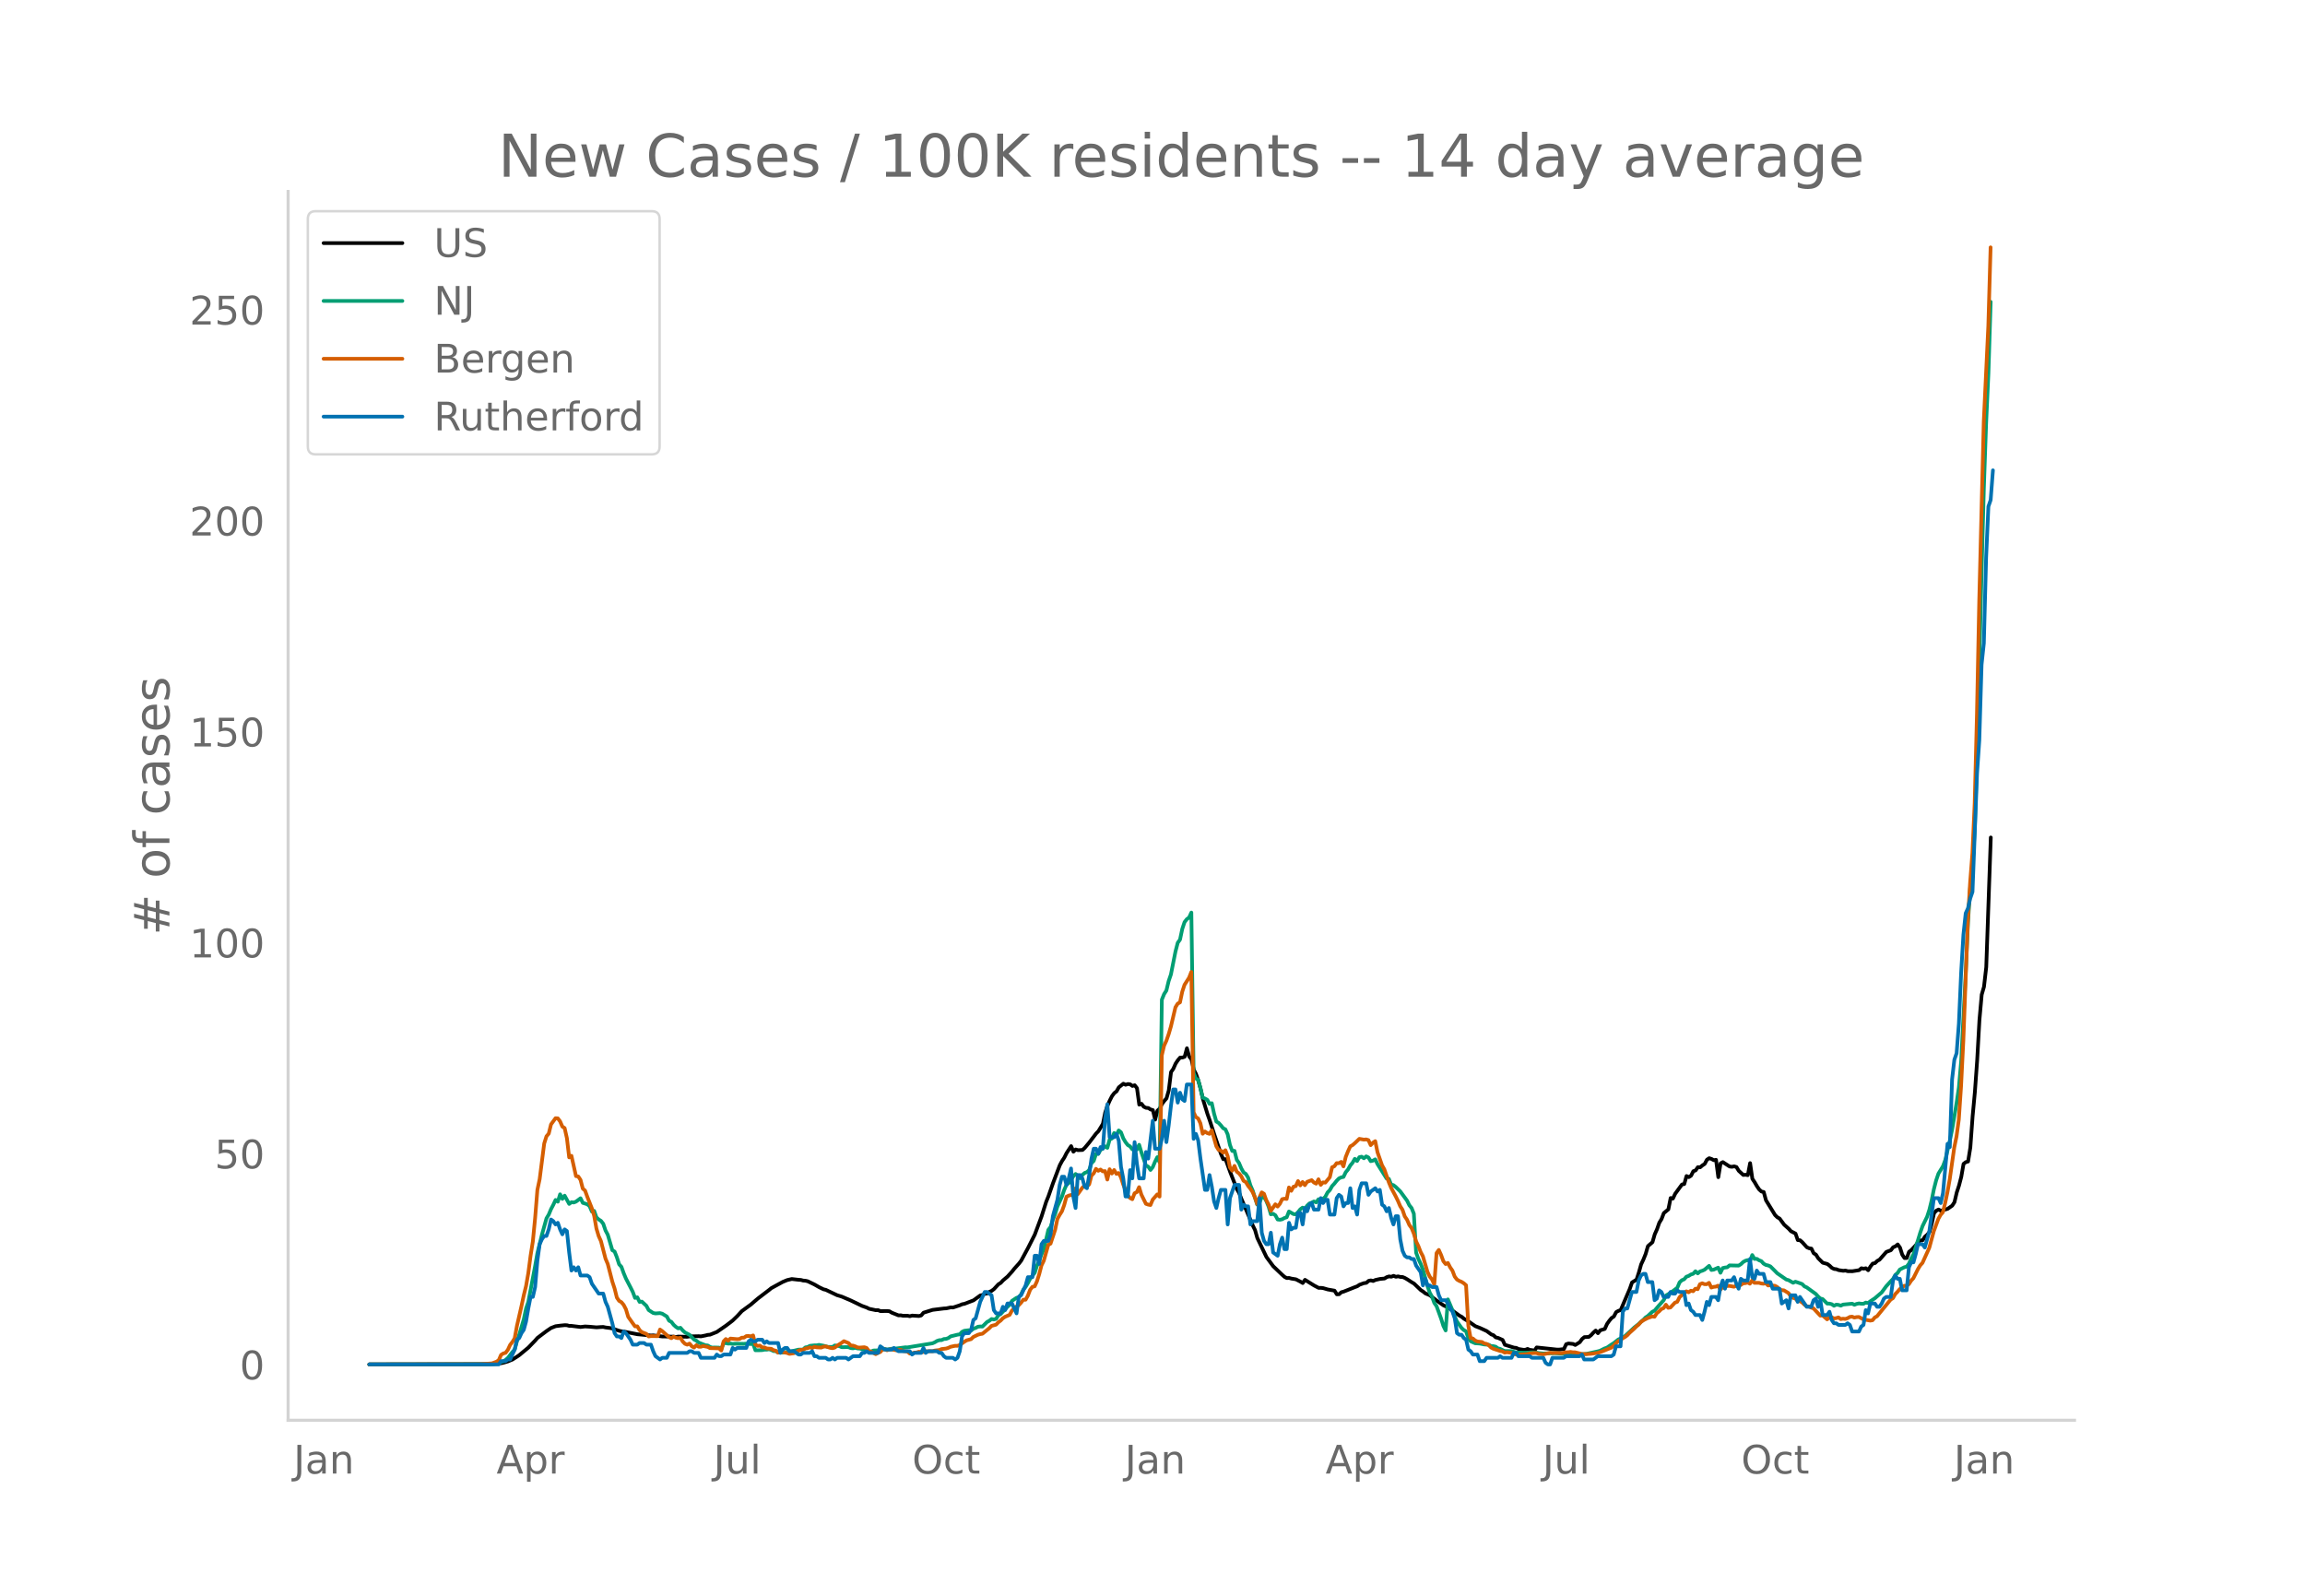 <svg height="864" viewBox="0 0 936 648" width="1248" xmlns="http://www.w3.org/2000/svg" xmlns:xlink="http://www.w3.org/1999/xlink"><defs><style>*{stroke-linecap:butt;stroke-linejoin:round}</style></defs><g id="figure_1"><path d="M0 648h936V0H0z" style="fill:#fff" id="patch_1"/><g id="axes_1"><path d="M117 576.72h725.4V77.76H117z" style="fill:none" id="patch_2"/><path clip-path="url(#pcd906bc353)" d="m149.973 554.04 47.96-.08 4.612-.225 1.844-.355 1.845-.553 1.845-.76 1.844-1.156.922-.625 3.69-3.053 2.767-2.866.922-1.066 1.845-1.4 1.844-1.384 1.845-1.262 1.844-.718 1.845-.242 1.845-.187.922.03.922.25.923.01 3.689.458 1.845-.222 1.844.11 2.767.253 1.845-.131.922-.03.922.202 1.845.229.922.197 2.767.934.923.208.922.088 5.534 1.104 5.534.51.922-.056 3.69.445 4.61.07.923.153.922-.183 2.767.076.923.004.922-.153 3.69-.078.922.067 1.844-.364.923-.24.922-.08 2.767-1.101 3.689-2.55 1.845-1.393.922-.723 1.845-1.783 1.844-2.007 3.69-2.694 2.766-2.382 4.612-3.519.922-.75 4.612-2.517 1.845-.76 1.844-.424 2.767.316.922.058.923.251.922.068.922.21 2.767 1.328 1.845 1.063 1.845.892.922.213 4.611 2.192 1.845.55 3.69 1.583 4.61 2.217 1.846.649.922.481 2.767.592.922-.03.922.394 2.767-.025.923.087.922.568 2.767 1.11.922-.037.923.206 1.844-.012.922.18.923-.254 2.767.177.922-.238.922-1.11 3.69-1.15 4.611-.57.922-.041 1.845-.398.922.049 2.767-.91.923-.417.922-.163 3.69-1.41 2.766-1.999.923-.186.922-.478.922-.112.922-.662.923-.418.922-.7 1.845-1.985.922-.557.922-.993 1.845-1.567 1.845-2.04.922-1.173 1.845-2.046.922-1.187 2.767-5.13 2.767-5.477 2.767-7.433 1.844-5.834.923-2.274 1.844-5.287 2.767-7.324.923-1.715.922-1.394.922-1.834 1.845-2.827.922 2.262.922-.908.923.285 1.844-.076.923-.843 1.844-2.204 2.767-3.633.923-.928 1.844-3.02.922-4.558.923-2.784.922-2.093.922-1.794.923-1.239.922-.705.922-1.628 1.845-1.484.922.44.923-.298.922.112.922.674.923-.3.922 1.183.922 6.696.923-.348.922 1.198.922.443.922.08.923.591.922.25.922 3.876.923-3.644.922-.815.922-1.876.923-1.245.922-1.052.922-3.237.923-7.452.922-1.308.922-2.095.923-1.392.922-1.079.922-.014.922-.317.923-3.453.922 3.334.922 1.182.923 4.128.922 1.792.922 2.628.923 3.35.922 4.073 1.845 6.064.922 2.6 1.845 5.702 2.766 8.091.923 2.1.922-.028 1.845 5.109 2.767 7.08.922 1.581.922 2.372 1.845 4.29 2.767 6.513.922 1.865.923 3.228 3.689 7.685 2.767 3.76 3.689 3.517.922.82.923.48.922-.053.922.257 1.845.3 1.844.95.923.563.922-1.307 3.69 2.3 1.844.97.922-.017.923.116 1.844.54 2.767.49.923 1.483.922-.031.922-.81.922-.25 4.612-1.838.922-.336.923-.624 1.844-.659.923-.098.922-.816.922-.195.923.254.922-.423 1.844-.415 1.845-.174.922-.562.923-.292.922.13.922-.363.923.382.922-.17.922.236.923.035.922.395.922.53 1.845 1.197.922.536 2.767 2.647.922.6.923.74 1.844.78 2.767 2.168 1.845 1.3.922.626 1.845.821 4.611 3.34.923.482.922.773 1.845 1.082 2.767 1.936 1.844.712 2.767 1.268 1.845 1.359.922.346.922.883.923.198 1.844.823.923 1.977 3.689 1.145.922.101.923.446 1.844.316.923.024.922-.358.922.398.923.092.922.271.922-1.368 8.301.887.922-.016 1.845-.203.922-1.967.923-.289 1.844.176.922.42 1.845-1.138.922-1.287.923-.76 1.844-.09.923-.74.922-1.016.922-.824.923 1.08.922-1.186 1.845-.543.922-2.035.922-1.307.923-1.102.922-.607.922-1.78.922-.515.923-.31 3.689-8.603.922-2.627 1.845-1.16.922-2.871.923-3.29.922-1.959.922-2.292.923-3.18 1.844-1.595.922-3.192.923-2.061.922-2.633.922-1.507.923-2.414 1.844-1.53.923-4.599.922.224.922-1.949 2.767-3.777.923-.168.922-3.262.922.444.923-.573.922-1.829.922-.317.922-1.322.923.062.922-.78.922-.595.923-1.73.922-.594.922.303.923.498.922-.144.922 7.054.923-5.628.922-.494 2.767 1.794.922.097.922-.174.923.282.922 1.521 1.845 1.691.922-.079.922.166.923-4.892.922 6.383.922 1.368.923 1.593.922 1.354.922.833.923.198.922 3.366 3.69 5.999.921.893.923.527 1.844 2.492 1.845 1.641.922 1.01 1.845.95.922 2.65.923.067.922.818 1.845 2.03.922.4.922.137.922 1.889.923.556.922 1.467 1.845 1.83 1.844.502.923.675.922.9.922.449.923.104.922.367 1.845.275.922-.094.922.251 1.845.024 2.767-.432.922-.779.922.166.923-.169.922.805.922-1.515.923-1.192.922-.177.922-.897.923-.505 2.767-3.154 1.844-.686.922-1.21.923-.365.922-.777.922 1.259.923 2.902.922 1.37.922-.014.923-2.524.922-.701 1.845-1.991.922-1.253.922-.637.923-.12.922-1.437.922-.791.922-1.087.923-3.455.922-4.234.922-.994.923-.463.922.501 2.767-.788 1.845-1.283.922-1.414.922-3.932.923-2.815.922-3.529.922-5.284.923-.704.922-.26.922-5.72.922-12.702.923-9.84.922-12.819.922-16.36.923-10.314.922-3.178.922-7.986 1.845-52.656h0" style="fill:none;stroke:#000;stroke-linecap:round;stroke-width:1.5" id="line2d_1"/><path clip-path="url(#pcd906bc353)" d="m149.973 554.04 48.882-.103 1.845-.14 1.845-.344.922-.423.922-.22.923-.605.922-.794 1.845-2.414.922-.99.922-3.401.922-2.657 1.845-6.218.922-4.37.923-2.713 2.767-14.565.922-5.221 1.845-7.52 1.844-6.6.923-1.537.922-2.221.922-1.742.922-1.98.923.711.922-3.003.922 1.864.923-1.312 1.844 3.35.923-.69.922.111.922-.351 1.845-1.366.922 1.866 1.845.579.922.804.923 2.166.922-.278.922 2.617.922.843.923.587.922 1.176.922 2.729.923 1.732 1.844 6.283.923.534.922 2.337.922 2.85.923 1.015.922 2.577.922 2.192 1.845 3.556.922 1.85.922 2.456.923-.248.922 1.86.922-.122 1.845 1.714.922 1.717 1.845 1.201.922.174 1.845-.124.922.237 1.845 1.14.922 1.698.922.478.923 1.19.922.841.922.608.923-.237.922 1.073.922.834 1.845.947 1.845 1.926.922.445.922.773 2.767 1.104.923.08.922.574.922.302.922-.051 1.845.055.922.54.923-2.326.922-.055.922.21.923-.046.922.182.922-.1 3.69.056.922-.084 1.844.16.923-.13.922 2.655 1.845-.016.922-.042.922-.184.923.003.922-.178.922.285.923.463.922.039.922.55 1.845.005 3.69-.518 2.766-.663 1.845-.023.922-.882.922-.146.923-.485 1.844-.203h.923l.922-.182 1.845.335 1.844.485 1.845.022.922-.623 1.845.291.922.425 1.845-.032.922.022.922.377.923.097.922-.222.922.27.923.046 1.844.489.923.48.922.293.922-.098.922-.383 1.845-.05.922.015.923-.383.922-.219.922.281 1.845-.372.922.035 4.612-.595.922.02 10.146-1.65.922-.414.922-.552.923-.31.922-.028.922-.438.922-.062.923-.349.922-.67 2.767-.681.922-.14.923-1.011.922-.437 1.845-.23.922.124.922-.733.923-.318.922-.492.922-.097.923.018 1.844-1.832.922-.495.923-.718.922.188.922-.248.923-1.44.922-.521 2.767-2.945.922-.797.923-1.607 1.844-1.236.923-.243.922-1.151.922-1.947.922-1.103.923-1.537.922-1.782 1.845-2.378.922-2.935.922-1.922.923-2.676.922-1.958 1.845-7.971.922-1.173.922-3.034.923-2.22.922-3.058 1.845-4.04.922-2.694.922-2.099.922-.686 1.845-2.721.922-.962.923.76.922.962.922-1.337.923-.8.922-.343.922-.842.923-2.806.922-.903.922-2.841.923.025.922-1.655.922-.557.922-.891.923.613.922-3.36.922-.433.923-2.216.922.882.922-1.926.923.74.922 2.436.922 1.56.923 1.179.922.54.922 1.203.923-.477.922.573.922-1.943.923 3.088 1.844 5.357.922.426.923 1.355.922-1.16.922-2.21.923-1.82.922 2.074.922-66.03.923-2.288.922-1.437.922-3.824.923-2.702 1.844-9.284.923-3.573.922-1.28.922-4.354.922-2.75.923-1.19.922-.673.922-2.02.923 65.09.922 2.255.922.57.923 3.35.922 3.886.922.363.923.515.922 1.645.922-.262.923 4.228.922 3.232.922.522.922 1 .923 1.168.922.465.922 2.036.923 4.31.922 2.423.922-.038.923 3.635.922 1.295.922 2.18.923 1.652.922.606.922 1.502.923 3.106.922 2.09 1.845 5.773.922-.665.922-2.478.922.018.923 1.629.922 2.248.922 3.17.923-.196.922.577.922 1.725.923.112.922-.189.922-.52.923-.307.922-2.338 1.845 1.05.922.114.922-.898.922-1.163.923-.674.922.547.922-1.333.923-.906.922-.329.922-.478.923.37.922-1.268.922.44.923-.59.922-.855.922-1.762.923-.956.922-1.636.922-.99.923-1.162.922-.933.922-.442.922-.18.923-1.905.922-1.101.922-1.647.923-1.1.922-1.593.922.887.923-1.565.922-.19.922.64.923-.776.922.441.922 1.504.923-.2.922-.535.922 1.938 3.69 5.854.922.145.922 2.328.922.204.923.721 1.844 1.791 2.767 3.777.923 1.873.922 1.124.922 2.333.923 15.82.922 2.52.922 2.001.922 2.307 1.845 6.692.922 2.689.923 1.653.922 2.528.922 1.304 1.845 5.076.922 2.939.923 1.867.922-12.617 1.845 4.392.922 2.503.922 2.113 1.845 2.58.922.875.922.494.923 2.873.922 1.174 1.845.809 1.844.121 1.845.363 1.845.125.922.539.922.032.922.208.923.67.922.236 1.845.88 2.767.009 1.844.558 1.845.06 2.767.016 1.845-.14 1.844.097.922.207 1.845.182 4.612-.156 4.611.379 1.845-.036 4.611.124 1.845-.17 4.612-1.018.922-.253 1.845-.93.922-.312 1.845-1.267.922-.572 1.844-1.462 1.845-.853.922-.594 2.767-2.534.923-.872 1.844-1.469.923-.902.922-.732.922-.992.923-.602 1.844-1.724.922-.468 1.845-2.168 1.845-2.07.922-1.904 1.845-1.063 2.767-2.082.922-2.197.922-.853.923-.387.922-1.051.922-.314.923-.589.922-.275.922-1.03.922.867.923-.793.922-.282.922-.423 1.845-1.551.922 1.66.923-.124 1.844-.814.923 2.07.922-1.907.922-.215.923-.1.922-.771 3.69.088.921-.573.923-.88.922-.517.922-.27.923.453.922-2.495.922 1.58.923-.058.922.59.922.358.923 1.016.922.531.922.207.922.383 1.845 1.836.922.947 3.69 2.547.922.257 1.845 1.066.922-.445 1.845.621.922.346.922.95.923.399 3.689 2.66.922 1.027.922.823.923.224 1.844 1.838.923.015.922.233.922.63.923-.45.922.105.922.306.923-.44 3.689-.356.922.442.922-.362.923-.192.922.126.922.012.923-.48.922.195.922-.71 1.845-1.232 2.767-2.363 1.845-2.511 1.844-2.029.922-.952.923-1.62.922-.786.922-1.416 1.845-.93.922-.232.923-1.21.922-2.084.922-1.709 1.845-5.805.922-3.052.923-2.61 1.844-3.797.922-2.825.923-3.81.922-4.574.922-3.59.923-2.72 1.844-3.009.923-2.481 1.844-7.847.923-4.45 1.844-10.962.923-6.26.922-10.539 1.845-35.801.922-20.51.922-14.216.922-8.891.923-14.932.922-29.603 1.845-74.79.922-34.098.922-26.327.923-20.183.922-29.101h0" style="fill:none;stroke:#009e73;stroke-linecap:round;stroke-width:1.5" id="line2d_2"/><path clip-path="url(#pcd906bc353)" d="m149.973 554.04 45.193-.092 4.612-.328 1.844-.683.923-.63.922-2.14.922-.578.923-.262.922-1.234.922-1.983.923-1.181.922-1.497.922-5.054 1.845-8.061.922-4.332.922-3.729.923-5.304.922-7.037.922-5.79.923-9.478.922-11.474.922-4.359 1.845-14.467.922-2.928.923-1.077.922-3.754 1.844-2.52.923.065.922 1.22.922 2.14.923.578.922 4.11.922 7.798.923-.644 1.844 8.258.923.145.922 1.391.922 3.558.923.775.922 2.56 1.845 4.673.922 2.98.922 5.213.922 3.072.923 2.048 1.844 7.089.923 2.192 1.844 7.142.923 2.81.922 3.676.922 1.339.923.525.922 1.103.922 1.785.923 3.072 1.844 2.6.922 1.26.923-.013.922 1.51.922.84 1.845.709.922 1.05.923-.144 2.767.026.922-2.691.922.656 2.767 2.429.922.42.923-.617.922.433.922.197.923-.184.922 1.523.922.932.923.355.922-.447.922 1.09.923.538.922-.971.922.63h.923l.922-.289 1.845.355.922.485 3.69.105.921.867.923-3.69.922-.958.922.67.923-.867 2.767.25.922-.079.922-.525.923-.013.922-.643.922-.04.922.145.923-.368.922 3.715.922.539.923-.119.922.722.922.014.923.42 1.844.131.923.551.922.224.922.814.923-.316.922.04 1.845.394.922.354 1.844-.262.923-.447.922-.59.922-.342.923.026.922-.577.922-.118.923-.342.922.302.922-.512.923.21 1.844.105.923-.354.922-.118 1.844.59.923.132.922-.263.922-.761 1.845-1.156.922-.67 1.845.75.922.997.923.052.922.302.922.434.923.065 1.844-.144.923.302.922 1.286.922.21 1.845 1.011.922-.512.922-.341.923-1.037.922-.092.922.407.923-.302.922-.026 1.845.328 1.844-.197.923.473 1.844.262.922.801.923-.066.922-.315.922-.052.923-.302.922.131.922-.013.923-.341.922.052.922-.079.923.053.922-.289 1.845-.21.922-.394 1.844-.21.923-.289.922-.433 1.845-.394.922.013.922-.328 1.845-1.313.922-.577 1.845-.5.922-.892 1.845-.893.922-.262.923-.145 2.766-2.245.923-.945 1.844-.499.923-.958.922-.696.922-.958.923-.591 1.844-.788.923-1.76 1.844-1.6.923-.578.922-.985.922-1.221.922.013.923-1.64.922-2.403.922-1.195.923-.197.922-2.022.922-2.914.923-3.558.922-1.877 1.845-6.512.922-.46 1.845-5.58.922-4.423.922-1.68.923-1.432.922-2.547.922-3.387.922-.46.923-.236.922-.105.922-2.573.923 2.324 1.844-2.626.923-.853.922.302.922-.762.923-3.597.922-.906.922-1.825.923.788.922-.512.922.735.922-.105.923 3.44.922-4.188.922 1.733.923-1.418.922 1.562.922-.341.923 1.746.922 2.901 1.845 4.398.922 1.09.922.499.923-2.416.922-.472.922-2.009.923 3.033 1.844 3.728.922.328.923.171.922-2.219 1.845-2.1.922.893.922-57.398.923-3.886.922-1.982.922-2.64.923-3.15 1.844-7.811.923-1.497.922-.499.922-4.345.922-2.784 1.845-2.875.922-2.363.923 57.004.922 1.956.922.538.923 1.996.922 4.214.922-.906.923.643.922.302.922-1.418 1.845 6.446.922 1.497.922.289.923.827.922-.985.922 2.377.923 4.608.922 1.326.922-1.943.923 2.35.922.695.922 1.156.923 1.85.922.5.922 1.536.923 1.168.922 1.379.922 2.126.923 2.744.922-2.717.922-2.035.922.564.923 2.6.922 1.72.922 2.638 1.845-2.69.922.918.923-1.103.922-1.89.922-.197.923.105.922-4.674.922 1.379.923-1.694.922-.21.922-2.061.922 1.746.923-1.365.922 1.286.922-1.365 1.845-.67.922.946.923.472.922-1.785.922 2.258.923-1.011.922.118 1.845-2.206.922-4.043.922-.394.923-1.273.922.026.922-.538.922 1.824.923-3.82.922-2.297.922-1.996.923-.512.922-.788 1.845-1.772 1.844.328.923-.092.922.29.922 2.034.923-.998.922-.617.922 4.503 1.845 5.304.922 1.615 1.845 5.317.922 2.206 1.845 3.44.922 1.877.922 2.153.923 1.444.922 2.691.922 1.352.923 2.114.922 1.26.922 2.258.923 3.177.922 1.904.922 2.403.922 1.746 1.845 6.314.922 1.93.923 1.156.922 2.06.922-12.773.923-1.274.922 2.048.922 2.508.923 1.168.922-.433.922 1.786.923 1.326.922 2.415.922 1.195.922.551.923.381.922.578.922.814.923 16.463.922 4.962.922.197.923.801.922.42 1.845.197.922.59.922.171.923.552.922.932.922.486 1.845.604.922.315.922.157.923.525.922-.17 1.845.275.922.381.922.25.923.105 3.689-.263.922-.276 1.845-.157h.922l.922.354 1.845.17 1.845-.393.922-.223.922.092 1.845-.04 1.845.132 1.844-.394.923-.013.922-.132.922.145.922.013 2.767.656 1.845.08 1.845-.132 2.767-.368 1.844-.643 3.69-1.484.922-.761.922-1.024.922-.853.923-.434.922-.761.922-.499.923-.696.922-.997 1.845-1.655.922-.945.922-.722.923-1.063.922-.67 1.845-.945 1.844-.657.922.132.923-1.458.922-.708.922-.959.923-.38.922-1.38.922 1.261.923-.131 1.844-1.97.923-.34.922-1.852.922-.88.923-.643.922-.88.922.395.923-.644.922.21.922-1.024.922.197.923-2.021.922-.381.922.367.923.014.922-.565.922 1.917.923-.276.922-.092.922-.394.923 1.615.922-1.037.922-.289.923-.17.922-.027 1.844.342.923-.407.922-.04.922-.289.923-.643.922-.079.922-.262.923.485.922-1.326.922.972 1.845-.013.922.276.923.105.922-.224.922.92.922-.04 1.845.17.922.486.923.985.922.289.922.092 1.845 1.116.922 1.365.923.565.922.275.922.92.923.157.922.499.922.906.923.695.922.066.922.46.922.288 2.767 2.967.923-.105 1.844 1.602.923-.696.922-.157.922.499.923-.119.922-.302.922.67.923-.158.922.105.922-.288.922-.526.923-.118.922.381.922-.197.923-.052 1.844.971 2.767.512.923-.157.922-1.116.922-.512 5.534-6.775.922-.551.923-1.667.922-.92.922-1.115 1.845-1.34.922.027.923-.656.922-1.431.922-1.011 1.845-3.676.922-1.523.923-1.024 2.766-6.118 1.845-6.774 1.845-5.002.922-1.628.922-1.05.923-3.768.922-4.385.922-5.186 1.845-12.945.922-4.503.923-6.813.922-13.614.922-18.446 1.845-48.969.922-15.413.922-11.815.923-20.323.922-36.26.922-45.793 1.845-72.994 1.845-38.715.922-31.863h0" style="fill:none;stroke:#d55e00;stroke-linecap:round;stroke-width:1.5" id="line2d_3"/><path clip-path="url(#pcd906bc353)" d="M149.973 554.04h52.572l.922-1.337h1.845l.922-.669h.922l1.845-4.012.922-4.012.922-.668.923-2.006.922-1.338.922-3.343.923-5.35.922-4.68h.922l.923-4.012.922-10.698.922-6.687.923-2.006.922-1.337h.922l.923-2.674.922-4.012.922.668.922 1.338.923-.67.922 2.676.922 2.005.923-2.005.922.668.922 8.693.923 7.355.922-1.337.922 1.337.923-1.337.922 3.343h2.767l.922.668.923 2.675 2.766 4.012h1.845l.922 3.343.923 2.006 1.844 6.687.923 4.012.922 1.337h.922l.923.669.922-2.675.922.669 1.845 2.674.922 2.006h1.845l.922-.668h1.845l.922.668h1.845l.922 2.675.922 2.006 1.845 1.337.922-.669h1.845l.922-2.006h7.379l.922-.668h.922l.923.668h1.844l.923 2.006h5.533l.923-1.337.922.669h.922l.923-.669h2.767l.922-2.675.922.67.923-.67h3.689l.922-2.674.922-.669.923.669h.922l.922-.669h1.845l.922 1.338.923-.67.922.67h3.69l.922 4.011.922-1.337.922-.669h.923l.922 1.338h1.844l1.845 1.337h.922l.923-.669h2.767l.922-.668.922 2.006h.923l.922.668h2.767l.922.669h.922l.923-.669.922.669.922-.669h3.69l.922.669 1.845-1.337h2.767l.922-1.338h.922l.923-.668.922.668h3.69l.921-2.674 1.845 1.337h2.767l.922-.669 1.845 1.338h4.611l.923 1.337.922-.669h2.767l.922-2.006.923 2.006.922-.668h3.69l.922.668h.922l.922 1.338.922.668h2.767l.923.669.922-.669.922-2.674.923-6.018.922-1.337h1.845l.922-1.338.922-4.012.923-.668 1.844-6.687 1.845-4.012h.922l1.845 1.338.922 6.017.922 1.338h1.845l.922-2.675.923 1.337.922-2.674h1.845l1.844 4.012.923-6.687.922-.668 1.844-4.012.923-3.344h1.844l.923-8.692h.922l.922 3.343.923-8.024.922-1.337h1.845l.922-2.675.922-7.355 1.845-6.686.922-6.018.923-3.343h.922l.922 3.343.922-2.675.923-4.012.922 11.367.922 4.681.923-13.373h.922l.922 1.337.923 3.344.922.668.922-5.349.923-6.687.922-4.011h.922l.923 2.006.922-2.675.922.669.922-12.036.923-6.018.922 13.373h1.845l.922-1.337.922 2.674.923 10.699.922 4.68.922 7.355h.923l.922-10.698.922 3.343.923-14.71.922 8.692.922 6.018h1.845l.922-10.698.922 2.674 1.845-15.379.922 11.368h1.845l.922-4.012.923-7.356.922 8.693.922-6.687.923-8.023.922-6.687h.922l.923 5.35.922-4.013.922 2.675.922.669.923-6.687h1.844l.923 22.066.922-2.006.922 2.674.923 7.355 1.844 12.705h.923l.922-6.018.922 4.68.923 6.018.922 2.675.922-4.012.922-3.343h1.845l.922 14.042.923-10.699 1.844-5.35h1.845l.922 10.03.923-2.005.922.668h.922l.923 7.356.922-1.338h1.845l.922-9.36.922 14.04.922 3.344.923 1.337h.922l.922-4.68.923 8.024 1.844 1.337.923-4.68.922-2.675.922 4.68h.923l.922-10.698.922 2.675.923-.67h.922l.922-6.017h.922l.923 4.68.922-6.686.922 1.337.923-2.674.922-.669.922 2.675h1.845l.922-4.68.923 2.005.922-1.337h.922l.923 6.018h1.844l.923-6.687.922-1.337.922.668.922 4.012.923-1.337h.922l.922-6.018.923 8.024.922-.669.922 3.344.923-10.03.922-2.675h1.845l.922 4.68.922-1.336 1.845-1.338h0l.922 1.338.922-.67.923 6.019.922.668.922 2.006.923-1.337.922 4.012.922 2.675.923-3.344h.922l.922 9.361.923 4.681.922 2.006.922.669h.923l.922.668h.922l.923 2.675 1.844 2.674.922 5.35.923-2.675.922 2.675h.922l.923.668h1.844l.923 3.344.922 2.006h1.845l.922 1.337.922 2.006.923 1.337.922 2.675.922 6.018.922.668h.923l.922 1.338.922.668.923 4.012.922.669.922 1.337h1.845l.922 2.675h1.845l.922-1.338h4.612l.922-.668.922.668h3.69l.922-2.006h.922l.923 1.338h4.611l.923.668h4.611l.922 2.006.923.669h.922l.922-2.675h4.612l.922-.668h5.534l.922-.669.923 2.006h3.689l1.845-1.337h5.534l.922-.669.922-3.343h1.845l.922-14.042.922-1.337h.923l1.844-6.687h1.845l.922-4.68.923-2.006.922-.669h.922l.923 3.343h1.844l.922 7.356.923-.67.922-3.342.922.668.923 2.006h1.844l.923-2.006.922.669h.922l.923-1.337.922.668h1.845l.922 5.35.922-.67.923 2.675.922.67.922 1.336h1.845l.922 2.006.922-3.343.923-4.012.922 1.338.922-3.344h1.845l.922 1.338.923-5.35.922-2.674.922 3.343.923-3.343h1.844l.922-1.338.923 2.675.922 2.006.922-4.012.923.669h1.844l.923-8.693.922 7.355.922.67.923-3.344.922 1.337h1.845l.922 3.343h1.844l.923 2.675h2.767l.922 6.018 1.845-1.337.922 3.343.922-5.35h1.845l.922 2.675.923-2.006 2.767 4.012h1.844l.922-2.674.923-.67.922 3.344.922-2.674.923 6.017h1.844l.923-1.337.922 3.343.922 1.338h.923l.922.668h2.767l.922-.668.922.668.923 2.675h2.767l.922-2.006.922-.669.923-6.018.922 1.338.922-4.012h1.845l.922 1.337h.923l.922-1.337.922-2.006.923-.669h1.844l.922-6.686.923-2.006.922 1.337h.922l.923 4.68h1.844l.923-9.36.922-2.006h.922l.923-3.344.922-4.012h1.845l.922 1.338 1.844-6.687 1.845-13.373h1.845l.922 2.006.922-4.012 1.845-20.06.922 1.338.923-27.415.922-8.024.922-2.674.923-12.036.922-20.728.922-15.38.923-8.692.922-2.006.922-4.012.922-2.674 1.845-48.143.922-13.373.923-30.758.922-8.693.922-34.77.923-20.728.922-2.674.922-12.036h0" style="fill:none;stroke:#0072b2;stroke-linecap:round;stroke-width:1.5" id="line2d_4"/><path d="M117 576.72V77.76" style="fill:none;stroke:#d3d3d3;stroke-linecap:square;stroke-linejoin:miter;stroke-width:1.25" id="patch_3"/><path d="M117 576.72h725.4" style="fill:none;stroke:#d3d3d3;stroke-linecap:square;stroke-linejoin:miter;stroke-width:1.25" id="patch_4"/><g id="matplotlib.axis_1"><g id="xtick_1"><g style="fill:#696969" transform="matrix(.16 0 0 -.16 119.194 598.378)" id="text_1"><defs><path d="M9.813 72.906h9.859V5.078q0-13.187-5-19.14-5-5.954-16.094-5.954h-3.75v8.297h3.078q6.531 0 9.219 3.672Q9.813-4.39 9.813 5.078z" id="DejaVuSans-74"/><path d="M34.281 27.484q-10.89 0-15.093-2.484-4.204-2.484-4.204-8.5 0-4.781 3.157-7.594 3.156-2.797 8.562-2.797 7.485 0 12 5.297 4.516 5.297 4.516 14.078v2zm17.922 3.72V0H43.22v8.297Q40.14 3.328 35.547.953q-4.594-2.375-11.234-2.375-8.391 0-13.36 4.719Q6 8.016 6 15.922q0 9.219 6.172 13.906 6.187 4.688 18.437 4.688h12.61v.89q0 6.203-4.078 9.594-4.078 3.39-11.453 3.39-4.688 0-9.141-1.124-4.438-1.125-8.531-3.375v8.312q4.921 1.906 9.562 2.844 4.64.953 9.031.953 11.875 0 17.735-6.156 5.86-6.14 5.86-18.64z" id="DejaVuSans-97"/><path d="M54.89 33.016V0h-8.984v32.719q0 7.765-3.031 11.61-3.031 3.858-9.078 3.858-7.281 0-11.484-4.64-4.204-4.625-4.204-12.64V0H9.08v54.688h9.03v-8.5q3.235 4.937 7.594 7.374Q30.078 56 35.797 56q9.422 0 14.25-5.828 4.844-5.828 4.844-17.156z" id="DejaVuSans-110"/></defs><use xlink:href="#DejaVuSans-74"/><use x="29.492" xlink:href="#DejaVuSans-97"/><use x="90.771" xlink:href="#DejaVuSans-110"/></g></g><g id="xtick_2"><g style="fill:#696969" transform="matrix(.16 0 0 -.16 201.617 598.378)" id="text_2"><defs><path d="M34.188 63.188 20.797 26.906h26.812zm-5.579 9.718h11.188L67.578 0h-10.25l-6.64 18.703h-32.86L11.188 0H.78z" id="DejaVuSans-65"/><path d="M18.11 8.203v-29H9.077v75.484h9.031v-8.296q2.844 4.875 7.157 7.234Q29.594 56 35.594 56q9.968 0 16.187-7.906 6.235-7.907 6.235-20.797T51.78 6.484q-6.218-7.906-16.187-7.906-6 0-10.328 2.375-4.313 2.375-7.157 7.25zm30.578 19.094q0 9.906-4.079 15.547-4.078 5.64-11.203 5.64-7.14 0-11.218-5.64-4.079-5.64-4.079-15.547 0-9.906 4.078-15.547 4.079-5.64 11.22-5.64 7.124 0 11.202 5.64t4.078 15.547z" id="DejaVuSans-112"/><path d="M41.11 46.297q-1.516.875-3.297 1.281Q36.03 48 33.89 48q-7.625 0-11.703-4.953-4.079-4.953-4.079-14.234V0H9.08v54.688h9.03v-8.5q2.844 4.984 7.375 7.39Q30.031 56 36.531 56q.922 0 2.047-.125 1.125-.11 2.484-.36z" id="DejaVuSans-114"/></defs><use xlink:href="#DejaVuSans-65"/><use x="68.408" xlink:href="#DejaVuSans-112"/><use x="131.885" xlink:href="#DejaVuSans-114"/></g></g><g id="xtick_3"><g style="fill:#696969" transform="matrix(.16 0 0 -.16 289.735 598.378)" id="text_3"><defs><path d="M8.5 21.578v33.11h8.984V21.922q0-7.766 3.016-11.656 3.031-3.875 9.094-3.875 7.265 0 11.484 4.64 4.234 4.64 4.234 12.656v31h8.985V0h-8.984v8.406Q42.047 3.422 37.718 1q-4.313-2.422-10.032-2.422-9.421 0-14.312 5.86Q8.5 10.296 8.5 21.578zM31.11 56z" id="DejaVuSans-117"/><path d="M9.422 75.984h8.984V0H9.422z" id="DejaVuSans-108"/></defs><use xlink:href="#DejaVuSans-74"/><use x="29.492" xlink:href="#DejaVuSans-117"/><use x="92.871" xlink:href="#DejaVuSans-108"/></g></g><g id="xtick_4"><g style="fill:#696969" transform="matrix(.16 0 0 -.16 370.408 598.378)" id="text_4"><defs><path d="M39.406 66.219q-10.75 0-17.078-8.016-6.312-8-6.312-21.828 0-13.766 6.312-21.781 6.328-8 17.078-8 10.735 0 17.016 8 6.281 8.015 6.281 21.781 0 13.828-6.281 21.828-6.281 8.016-17.016 8.016zm0 8q15.328 0 24.5-10.281 9.188-10.282 9.188-27.563 0-17.234-9.188-27.516-9.172-10.28-24.5-10.28-15.375 0-24.593 10.25-9.204 10.265-9.204 27.546t9.204 27.563q9.218 10.28 24.593 10.28z" id="DejaVuSans-79"/><path d="M48.781 52.594v-8.407q-3.812 2.11-7.64 3.157-3.828 1.047-7.735 1.047-8.75 0-13.593-5.547-4.829-5.532-4.829-15.547 0-10.016 4.829-15.563 4.843-5.53 13.593-5.53 3.907 0 7.735 1.046 3.828 1.047 7.64 3.156V2.094Q45.016.344 40.984-.531q-4.015-.89-8.562-.89-12.36 0-19.64 7.765-7.266 7.765-7.266 20.953 0 13.375 7.343 21.031Q20.22 56 33.016 56q4.14 0 8.093-.86 3.953-.843 7.672-2.546z" id="DejaVuSans-99"/><path d="M18.313 70.219V54.688h18.5v-6.985h-18.5V18.016q0-6.688 1.828-8.594 1.828-1.906 7.453-1.906h9.218V0h-9.218q-10.407 0-14.36 3.875-3.953 3.89-3.953 14.14v29.688H2.687v6.984h6.594V70.22z" id="DejaVuSans-116"/></defs><use xlink:href="#DejaVuSans-79"/><use x="78.711" xlink:href="#DejaVuSans-99"/><use x="133.691" xlink:href="#DejaVuSans-116"/></g></g><g id="xtick_5"><g style="fill:#696969" transform="matrix(.16 0 0 -.16 456.76 598.378)" id="text_5"><use xlink:href="#DejaVuSans-74"/><use x="29.492" xlink:href="#DejaVuSans-97"/><use x="90.771" xlink:href="#DejaVuSans-110"/></g></g><g id="xtick_6"><g style="fill:#696969" transform="matrix(.16 0 0 -.16 538.262 598.378)" id="text_6"><use xlink:href="#DejaVuSans-65"/><use x="68.408" xlink:href="#DejaVuSans-112"/><use x="131.885" xlink:href="#DejaVuSans-114"/></g></g><g id="xtick_7"><g style="fill:#696969" transform="matrix(.16 0 0 -.16 626.38 598.378)" id="text_7"><use xlink:href="#DejaVuSans-74"/><use x="29.492" xlink:href="#DejaVuSans-117"/><use x="92.871" xlink:href="#DejaVuSans-108"/></g></g><g id="xtick_8"><g style="fill:#696969" transform="matrix(.16 0 0 -.16 707.053 598.378)" id="text_8"><use xlink:href="#DejaVuSans-79"/><use x="78.711" xlink:href="#DejaVuSans-99"/><use x="133.691" xlink:href="#DejaVuSans-116"/></g></g><g id="xtick_9"><g style="fill:#696969" transform="matrix(.16 0 0 -.16 793.406 598.378)" id="text_9"><use xlink:href="#DejaVuSans-74"/><use x="29.492" xlink:href="#DejaVuSans-97"/><use x="90.771" xlink:href="#DejaVuSans-110"/></g></g></g><g id="matplotlib.axis_2"><g id="ytick_1"><g style="fill:#696969" transform="matrix(.16 0 0 -.16 97.32 560.119)" id="text_10"><defs><path d="M31.781 66.406q-7.61 0-11.453-7.5Q16.5 51.422 16.5 36.375q0-14.984 3.828-22.484 3.844-7.5 11.453-7.5 7.672 0 11.5 7.5 3.844 7.5 3.844 22.484 0 15.047-3.844 22.531-3.828 7.5-11.5 7.5zm0 7.813q12.266 0 18.735-9.703 6.468-9.688 6.468-28.141 0-18.406-6.468-28.11-6.47-9.687-18.735-9.687-12.25 0-18.718 9.688-6.47 9.703-6.47 28.109 0 18.453 6.47 28.14Q19.53 74.22 31.78 74.22z" id="DejaVuSans-48"/></defs><use xlink:href="#DejaVuSans-48"/></g></g><g id="ytick_2"><g style="fill:#696969" transform="matrix(.16 0 0 -.16 87.14 474.45)" id="text_11"><defs><path d="M10.797 72.906h38.719v-8.312H19.828v-17.86q2.14.735 4.281 1.094 2.157.36 4.313.36 12.203 0 19.328-6.688 7.14-6.688 7.14-18.11 0-11.765-7.328-18.296-7.328-6.516-20.656-6.516-4.593 0-9.36.781-4.75.782-9.827 2.344v9.922q4.39-2.39 9.078-3.563 4.687-1.171 9.906-1.171 8.453 0 13.375 4.437 4.938 4.438 4.938 12.063 0 7.609-4.938 12.047-4.922 4.453-13.375 4.453-3.953 0-7.89-.875-3.922-.875-8.016-2.735z" id="DejaVuSans-53"/></defs><use xlink:href="#DejaVuSans-53"/><use x="63.623" xlink:href="#DejaVuSans-48"/></g></g><g id="ytick_3"><g style="fill:#696969" transform="matrix(.16 0 0 -.16 76.96 388.782)" id="text_12"><defs><path d="M12.406 8.297h16.11v55.625l-17.532-3.516v8.985l17.438 3.515h9.86V8.296H54.39V0H12.406z" id="DejaVuSans-49"/></defs><use xlink:href="#DejaVuSans-49"/><use x="63.623" xlink:href="#DejaVuSans-48"/><use x="127.246" xlink:href="#DejaVuSans-48"/></g></g><g id="ytick_4"><g style="fill:#696969" transform="matrix(.16 0 0 -.16 76.96 303.114)" id="text_13"><use xlink:href="#DejaVuSans-49"/><use x="63.623" xlink:href="#DejaVuSans-53"/><use x="127.246" xlink:href="#DejaVuSans-48"/></g></g><g id="ytick_5"><g style="fill:#696969" transform="matrix(.16 0 0 -.16 76.96 217.445)" id="text_14"><defs><path d="M19.188 8.297h34.421V0H7.33v8.297q5.609 5.812 15.296 15.594 9.703 9.797 12.188 12.64 4.734 5.313 6.609 9 1.89 3.688 1.89 7.25 0 5.813-4.078 9.469-4.078 3.672-10.625 3.672-4.64 0-9.797-1.61-5.14-1.609-11-4.89v9.969Q13.767 71.78 18.938 73q5.188 1.219 9.485 1.219 11.328 0 18.062-5.672 6.735-5.656 6.735-15.125 0-4.5-1.688-8.531-1.672-4.016-6.125-9.485-1.218-1.422-7.765-8.187-6.532-6.766-18.453-18.922z" id="DejaVuSans-50"/></defs><use xlink:href="#DejaVuSans-50"/><use x="63.623" xlink:href="#DejaVuSans-48"/><use x="127.246" xlink:href="#DejaVuSans-48"/></g></g><g id="ytick_6"><g style="fill:#696969" transform="matrix(.16 0 0 -.16 76.96 131.777)" id="text_15"><use xlink:href="#DejaVuSans-50"/><use x="63.623" xlink:href="#DejaVuSans-53"/><use x="127.246" xlink:href="#DejaVuSans-48"/></g></g><g style="fill:#696969" transform="matrix(0 -.2 -.2 0 68.8 379.813)" id="text_16"><defs><path d="M51.125 44H36.922l-4.11-16.313h14.313zm-7.328 27.781-5.078-20.265h14.265L58.11 71.78h7.813L60.89 51.516h15.234V44h-17.14l-4-16.313h15.53V20.22H53.079L48 0h-7.813l5.032 20.219H30.906L25.875 0h-7.86l5.079 20.219H7.719v7.468h17.187L29 44H13.281v7.516h17.625l4.985 20.265z" id="DejaVuSans-35"/><path d="M30.61 48.39q-7.22 0-11.422-5.64-4.204-5.64-4.204-15.453 0-9.813 4.172-15.453 4.188-5.64 11.453-5.64 7.188 0 11.375 5.655 4.203 5.672 4.203 15.438 0 9.719-4.203 15.406-4.187 5.688-11.375 5.688zm0 7.61q11.718 0 18.406-7.625 6.703-7.61 6.703-21.078 0-13.422-6.703-21.078-6.688-7.64-18.407-7.64-11.765 0-18.437 7.64-6.656 7.656-6.656 21.078 0 13.469 6.656 21.078Q18.844 56 30.609 56z" id="DejaVuSans-111"/><path d="M37.11 75.984V68.5h-8.594q-4.828 0-6.72-1.953-1.874-1.953-1.874-7.031v-4.828h14.797v-6.985H19.922V0H10.89v47.703H2.297v6.984h8.594V58.5q0 9.125 4.25 13.297 4.25 4.187 13.468 4.187z" id="DejaVuSans-102"/><path d="M44.281 53.078v-8.5q-3.797 1.953-7.906 2.922-4.094.984-8.5.984-6.688 0-10.031-2.047-3.344-2.046-3.344-6.156 0-3.125 2.39-4.906 2.391-1.781 9.626-3.39l3.078-.688q9.562-2.047 13.593-5.781 4.032-3.735 4.032-10.422 0-7.625-6.032-12.078-6.03-4.438-16.578-4.438-4.39 0-9.156.86Q10.688.296 5.422 2v9.281q4.984-2.594 9.812-3.89 4.829-1.282 9.579-1.282 6.343 0 9.75 2.172 3.421 2.172 3.421 6.125 0 3.656-2.468 5.61-2.453 1.953-10.813 3.765l-3.125.735q-8.344 1.75-12.062 5.39-3.704 3.64-3.704 9.985 0 7.718 5.47 11.906Q16.75 56 26.811 56q4.97 0 9.36-.734 4.406-.72 8.11-2.188z" id="DejaVuSans-115"/><path d="M56.203 29.594v-4.39H14.891q.593-9.282 5.593-14.142 5-4.859 13.938-4.859 5.172 0 10.031 1.266 4.86 1.265 9.656 3.812v-8.5Q49.266.734 44.187-.344 39.11-1.422 33.892-1.422q-13.094 0-20.735 7.61-7.64 7.625-7.64 20.625 0 13.421 7.25 21.296Q20.016 56 32.328 56q11.031 0 17.453-7.11 6.422-7.093 6.422-19.296zm-8.984 2.64q-.094 7.36-4.125 11.75-4.032 4.407-10.672 4.407-7.516 0-12.031-4.25-4.516-4.25-5.203-11.97z" id="DejaVuSans-101"/></defs><use xlink:href="#DejaVuSans-35"/><use x="83.789" xlink:href="#DejaVuSans-32"/><use x="115.576" xlink:href="#DejaVuSans-111"/><use x="176.758" xlink:href="#DejaVuSans-102"/><use x="211.963" xlink:href="#DejaVuSans-32"/><use x="243.75" xlink:href="#DejaVuSans-99"/><use x="298.73" xlink:href="#DejaVuSans-97"/><use x="360.01" xlink:href="#DejaVuSans-115"/><use x="412.109" xlink:href="#DejaVuSans-101"/><use x="473.633" xlink:href="#DejaVuSans-115"/></g></g><g style="fill:#696969" transform="matrix(.24 0 0 -.24 202.252 71.76)" id="text_17"><defs><path d="M9.813 72.906h13.28l32.329-60.984v60.984h9.562V0h-13.28L19.39 60.984V0H9.813z" id="DejaVuSans-78"/><path d="M4.203 54.688h8.985l11.234-42.672 11.172 42.672h10.593l11.235-42.672 11.187 42.672h8.985L63.28 0H52.688L40.922 44.828 29.109 0H18.5z" id="DejaVuSans-119"/><path d="M64.406 67.281v-10.39q-4.984 4.64-10.625 6.922-5.64 2.296-11.984 2.296-12.5 0-19.14-7.64-6.641-7.64-6.641-22.094 0-14.406 6.64-22.047 6.64-7.64 19.14-7.64 6.345 0 11.985 2.296 5.64 2.297 10.625 6.938V5.609Q59.234 2.094 53.437.33q-5.78-1.75-12.218-1.75-16.563 0-26.094 10.124-9.516 10.14-9.516 27.672 0 17.578 9.516 27.703 9.531 10.14 26.094 10.14 6.531 0 12.312-1.734 5.797-1.734 10.875-5.203z" id="DejaVuSans-67"/><path d="M25.39 72.906h8.297L8.297-9.28H0z" id="DejaVuSans-47"/><path d="M9.813 72.906h9.859V42.094L52.39 72.906h12.703L28.906 38.922 67.672 0H54.688L19.672 35.11V0h-9.86z" id="DejaVuSans-75"/><path d="M9.422 54.688h8.984V0H9.422zm0 21.296h8.984v-11.39H9.422z" id="DejaVuSans-105"/><path d="M45.406 46.39v29.594h8.985V0h-8.985v8.203Q42.578 3.328 38.25.953q-4.313-2.375-10.375-2.375-9.906 0-16.14 7.906-6.22 7.922-6.22 20.813 0 12.89 6.22 20.797Q17.968 56 27.874 56q6.063 0 10.375-2.375 4.328-2.36 7.156-7.234zm-30.61-19.093q0-9.906 4.079-15.547 4.078-5.64 11.203-5.64 7.125 0 11.219 5.64 4.11 5.64 4.11 15.547 0 9.906-4.11 15.547-4.094 5.64-11.219 5.64-7.125 0-11.203-5.64-4.078-5.64-4.078-15.547z" id="DejaVuSans-100"/><path d="M4.89 31.39h26.313v-8H4.891z" id="DejaVuSans-45"/><path d="M37.797 64.313 12.89 25.39h24.906zm-2.594 8.593H47.61V25.391h10.407v-8.203H47.609V0h-9.812v17.188H4.89v9.515z" id="DejaVuSans-52"/><path d="M32.172-5.078q-3.797-9.766-7.422-12.735-3.61-2.984-9.656-2.984H7.906v7.516h5.282q3.703 0 5.75 1.765Q21-9.766 23.483-3.219l1.61 4.094-22.11 53.813H12.5l17.094-42.766 17.093 42.766h9.516z" id="DejaVuSans-121"/><path d="M2.984 54.688H12.5L29.594 8.797l17.093 45.89h9.516L35.687 0H23.485z" id="DejaVuSans-118"/><path d="M45.406 27.984q0 9.766-4.031 15.125-4.016 5.375-11.297 5.375-7.219 0-11.25-5.375-4.031-5.359-4.031-15.125 0-9.718 4.031-15.093t11.25-5.375q7.281 0 11.297 5.375 4.031 5.375 4.031 15.093zm8.985-21.203q0-13.953-6.203-20.765Q42-20.797 29.203-20.797q-4.734 0-8.937.703-4.203.703-8.157 2.172v8.735q3.954-2.141 7.813-3.157 3.86-1.031 7.86-1.031 8.843 0 13.234 4.61 4.39 4.609 4.39 13.937v4.453q-2.781-4.844-7.125-7.234Q33.938 0 27.875 0 17.828 0 11.672 7.656q-6.156 7.672-6.156 20.328 0 12.688 6.156 20.344Q17.828 56 27.875 56q6.063 0 10.406-2.39 4.344-2.391 7.125-7.22v8.297h8.985z" id="DejaVuSans-103"/></defs><use xlink:href="#DejaVuSans-78"/><use x="74.805" xlink:href="#DejaVuSans-101"/><use x="136.328" xlink:href="#DejaVuSans-119"/><use x="218.115" xlink:href="#DejaVuSans-32"/><use x="249.902" xlink:href="#DejaVuSans-67"/><use x="319.727" xlink:href="#DejaVuSans-97"/><use x="381.006" xlink:href="#DejaVuSans-115"/><use x="433.105" xlink:href="#DejaVuSans-101"/><use x="494.629" xlink:href="#DejaVuSans-115"/><use x="546.729" xlink:href="#DejaVuSans-32"/><use x="578.516" xlink:href="#DejaVuSans-47"/><use x="612.207" xlink:href="#DejaVuSans-32"/><use x="643.994" xlink:href="#DejaVuSans-49"/><use x="707.617" xlink:href="#DejaVuSans-48"/><use x="771.24" xlink:href="#DejaVuSans-48"/><use x="834.863" xlink:href="#DejaVuSans-75"/><use x="900.439" xlink:href="#DejaVuSans-32"/><use x="932.227" xlink:href="#DejaVuSans-114"/><use x="971.09" xlink:href="#DejaVuSans-101"/><use x="1032.613" xlink:href="#DejaVuSans-115"/><use x="1084.713" xlink:href="#DejaVuSans-105"/><use x="1112.496" xlink:href="#DejaVuSans-100"/><use x="1175.973" xlink:href="#DejaVuSans-101"/><use x="1237.496" xlink:href="#DejaVuSans-110"/><use x="1300.875" xlink:href="#DejaVuSans-116"/><use x="1340.084" xlink:href="#DejaVuSans-115"/><use x="1392.184" xlink:href="#DejaVuSans-32"/><use x="1423.971" xlink:href="#DejaVuSans-45"/><use x="1460.055" xlink:href="#DejaVuSans-45"/><use x="1496.139" xlink:href="#DejaVuSans-32"/><use x="1527.926" xlink:href="#DejaVuSans-49"/><use x="1591.549" xlink:href="#DejaVuSans-52"/><use x="1655.172" xlink:href="#DejaVuSans-32"/><use x="1686.959" xlink:href="#DejaVuSans-100"/><use x="1750.436" xlink:href="#DejaVuSans-97"/><use x="1811.715" xlink:href="#DejaVuSans-121"/><use x="1870.895" xlink:href="#DejaVuSans-32"/><use x="1902.682" xlink:href="#DejaVuSans-97"/><use x="1963.961" xlink:href="#DejaVuSans-118"/><use x="2023.141" xlink:href="#DejaVuSans-101"/><use x="2084.664" xlink:href="#DejaVuSans-114"/><use x="2125.777" xlink:href="#DejaVuSans-97"/><use x="2187.057" xlink:href="#DejaVuSans-103"/><use x="2250.533" xlink:href="#DejaVuSans-101"/></g><g id="legend_1"><path d="M128.2 184.5h136.45q3.2 0 3.2-3.2V88.96q0-3.2-3.2-3.2H128.2q-3.2 0-3.2 3.2v92.34q0 3.2 3.2 3.2z" style="fill:none;opacity:.8;stroke:#ccc;stroke-linejoin:miter" id="patch_5"/><path d="M131.4 98.718h32" style="fill:none;stroke:#000;stroke-linecap:round;stroke-width:1.5" id="line2d_5"/><g style="fill:#696969" transform="matrix(.16 0 0 -.16 176.2 104.317)" id="text_18"><defs><path d="M8.688 72.906h9.921V28.61q0-11.718 4.235-16.875 4.25-5.14 13.781-5.14 9.469 0 13.719 5.14 4.25 5.157 4.25 16.875v44.297H64.5V27.391q0-14.25-7.063-21.532-7.046-7.28-20.812-7.28-13.828 0-20.89 7.28-7.047 7.282-7.047 21.532z" id="DejaVuSans-85"/><path d="M53.516 70.516V60.89q-5.61 2.687-10.594 4-4.984 1.328-9.625 1.328-8.047 0-12.422-3.125t-4.375-8.89q0-4.845 2.906-7.313 2.907-2.453 11.016-3.97l5.953-1.218q11.031-2.11 16.281-7.406 5.25-5.297 5.25-14.172 0-10.61-7.11-16.078-7.093-5.469-20.812-5.469-5.172 0-11.015 1.172Q13.14.922 6.89 3.219v10.156q6-3.36 11.765-5.078 5.766-1.703 11.328-1.703 8.438 0 13.032 3.312 4.593 3.328 4.593 9.485 0 5.359-3.297 8.39-3.296 3.032-10.812 4.547L27.484 33.5q-11.03 2.188-15.968 6.875-4.922 4.688-4.922 13.047 0 9.672 6.812 15.234 6.813 5.563 18.766 5.563 5.14 0 10.453-.938 5.328-.922 10.89-2.765z" id="DejaVuSans-83"/></defs><use xlink:href="#DejaVuSans-85"/><use x="73.193" xlink:href="#DejaVuSans-83"/></g><path d="M131.4 122.203h32" style="fill:none;stroke:#009e73;stroke-linecap:round;stroke-width:1.5" id="line2d_7"/><g style="fill:#696969" transform="matrix(.16 0 0 -.16 176.2 127.802)" id="text_19"><use xlink:href="#DejaVuSans-78"/><use x="74.805" xlink:href="#DejaVuSans-74"/></g><path d="M131.4 145.688h32" style="fill:none;stroke:#d55e00;stroke-linecap:round;stroke-width:1.5" id="line2d_9"/><g style="fill:#696969" transform="matrix(.16 0 0 -.16 176.2 151.287)" id="text_20"><defs><path d="M19.672 34.813V8.108H35.5q7.953 0 11.781 3.297 3.844 3.297 3.844 10.078 0 6.844-3.844 10.078-3.828 3.25-11.781 3.25zm0 29.984V42.828h14.61q7.218 0 10.75 2.703 3.546 2.719 3.546 8.282 0 5.515-3.547 8.25-3.531 2.734-10.75 2.734zm-9.86 8.11h25.204q11.28 0 17.375-4.688Q58.5 63.53 58.5 54.89q0-6.703-3.125-10.657-3.125-3.953-9.188-4.922 7.282-1.562 11.313-6.53 4.031-4.954 4.031-12.376 0-9.765-6.64-15.093Q48.25 0 35.984 0H9.812z" id="DejaVuSans-66"/></defs><use xlink:href="#DejaVuSans-66"/><use x="68.604" xlink:href="#DejaVuSans-101"/><use x="130.127" xlink:href="#DejaVuSans-114"/><use x="169.49" xlink:href="#DejaVuSans-103"/><use x="232.967" xlink:href="#DejaVuSans-101"/><use x="294.49" xlink:href="#DejaVuSans-110"/></g><path d="M131.4 169.173h32" style="fill:none;stroke:#0072b2;stroke-linecap:round;stroke-width:1.5" id="line2d_11"/><g style="fill:#696969" transform="matrix(.16 0 0 -.16 176.2 174.773)" id="text_21"><defs><path d="M44.39 34.188q3.172-1.079 6.172-4.594 3-3.516 6.032-9.672L66.609 0H56l-9.313 18.703q-3.624 7.328-7.015 9.719-3.39 2.39-9.25 2.39h-10.75V0h-9.86v72.906h22.266q12.5 0 18.656-5.234 6.157-5.219 6.157-15.766 0-6.89-3.203-11.437-3.204-4.532-9.297-6.282zM19.673 64.797V38.922h12.406q7.125 0 10.766 3.297 3.64 3.297 3.64 9.687 0 6.39-3.64 9.64-3.64 3.25-10.766 3.25z" id="DejaVuSans-82"/><path d="M54.89 33.016V0h-8.984v32.719q0 7.765-3.031 11.61-3.031 3.858-9.078 3.858-7.281 0-11.484-4.64-4.204-4.625-4.204-12.64V0H9.08v75.984h9.03V46.188q3.235 4.937 7.594 7.374Q30.078 56 35.797 56q9.422 0 14.25-5.828 4.844-5.828 4.844-17.156z" id="DejaVuSans-104"/></defs><use xlink:href="#DejaVuSans-82"/><use x="64.982" xlink:href="#DejaVuSans-117"/><use x="128.361" xlink:href="#DejaVuSans-116"/><use x="167.57" xlink:href="#DejaVuSans-104"/><use x="230.949" xlink:href="#DejaVuSans-101"/><use x="292.473" xlink:href="#DejaVuSans-114"/><use x="333.586" xlink:href="#DejaVuSans-102"/><use x="368.791" xlink:href="#DejaVuSans-111"/><use x="429.973" xlink:href="#DejaVuSans-114"/><use x="469.336" xlink:href="#DejaVuSans-100"/></g></g></g></g><defs><clipPath id="pcd906bc353"><path d="M117 77.76h725.4v498.96H117z"/></clipPath></defs></svg>